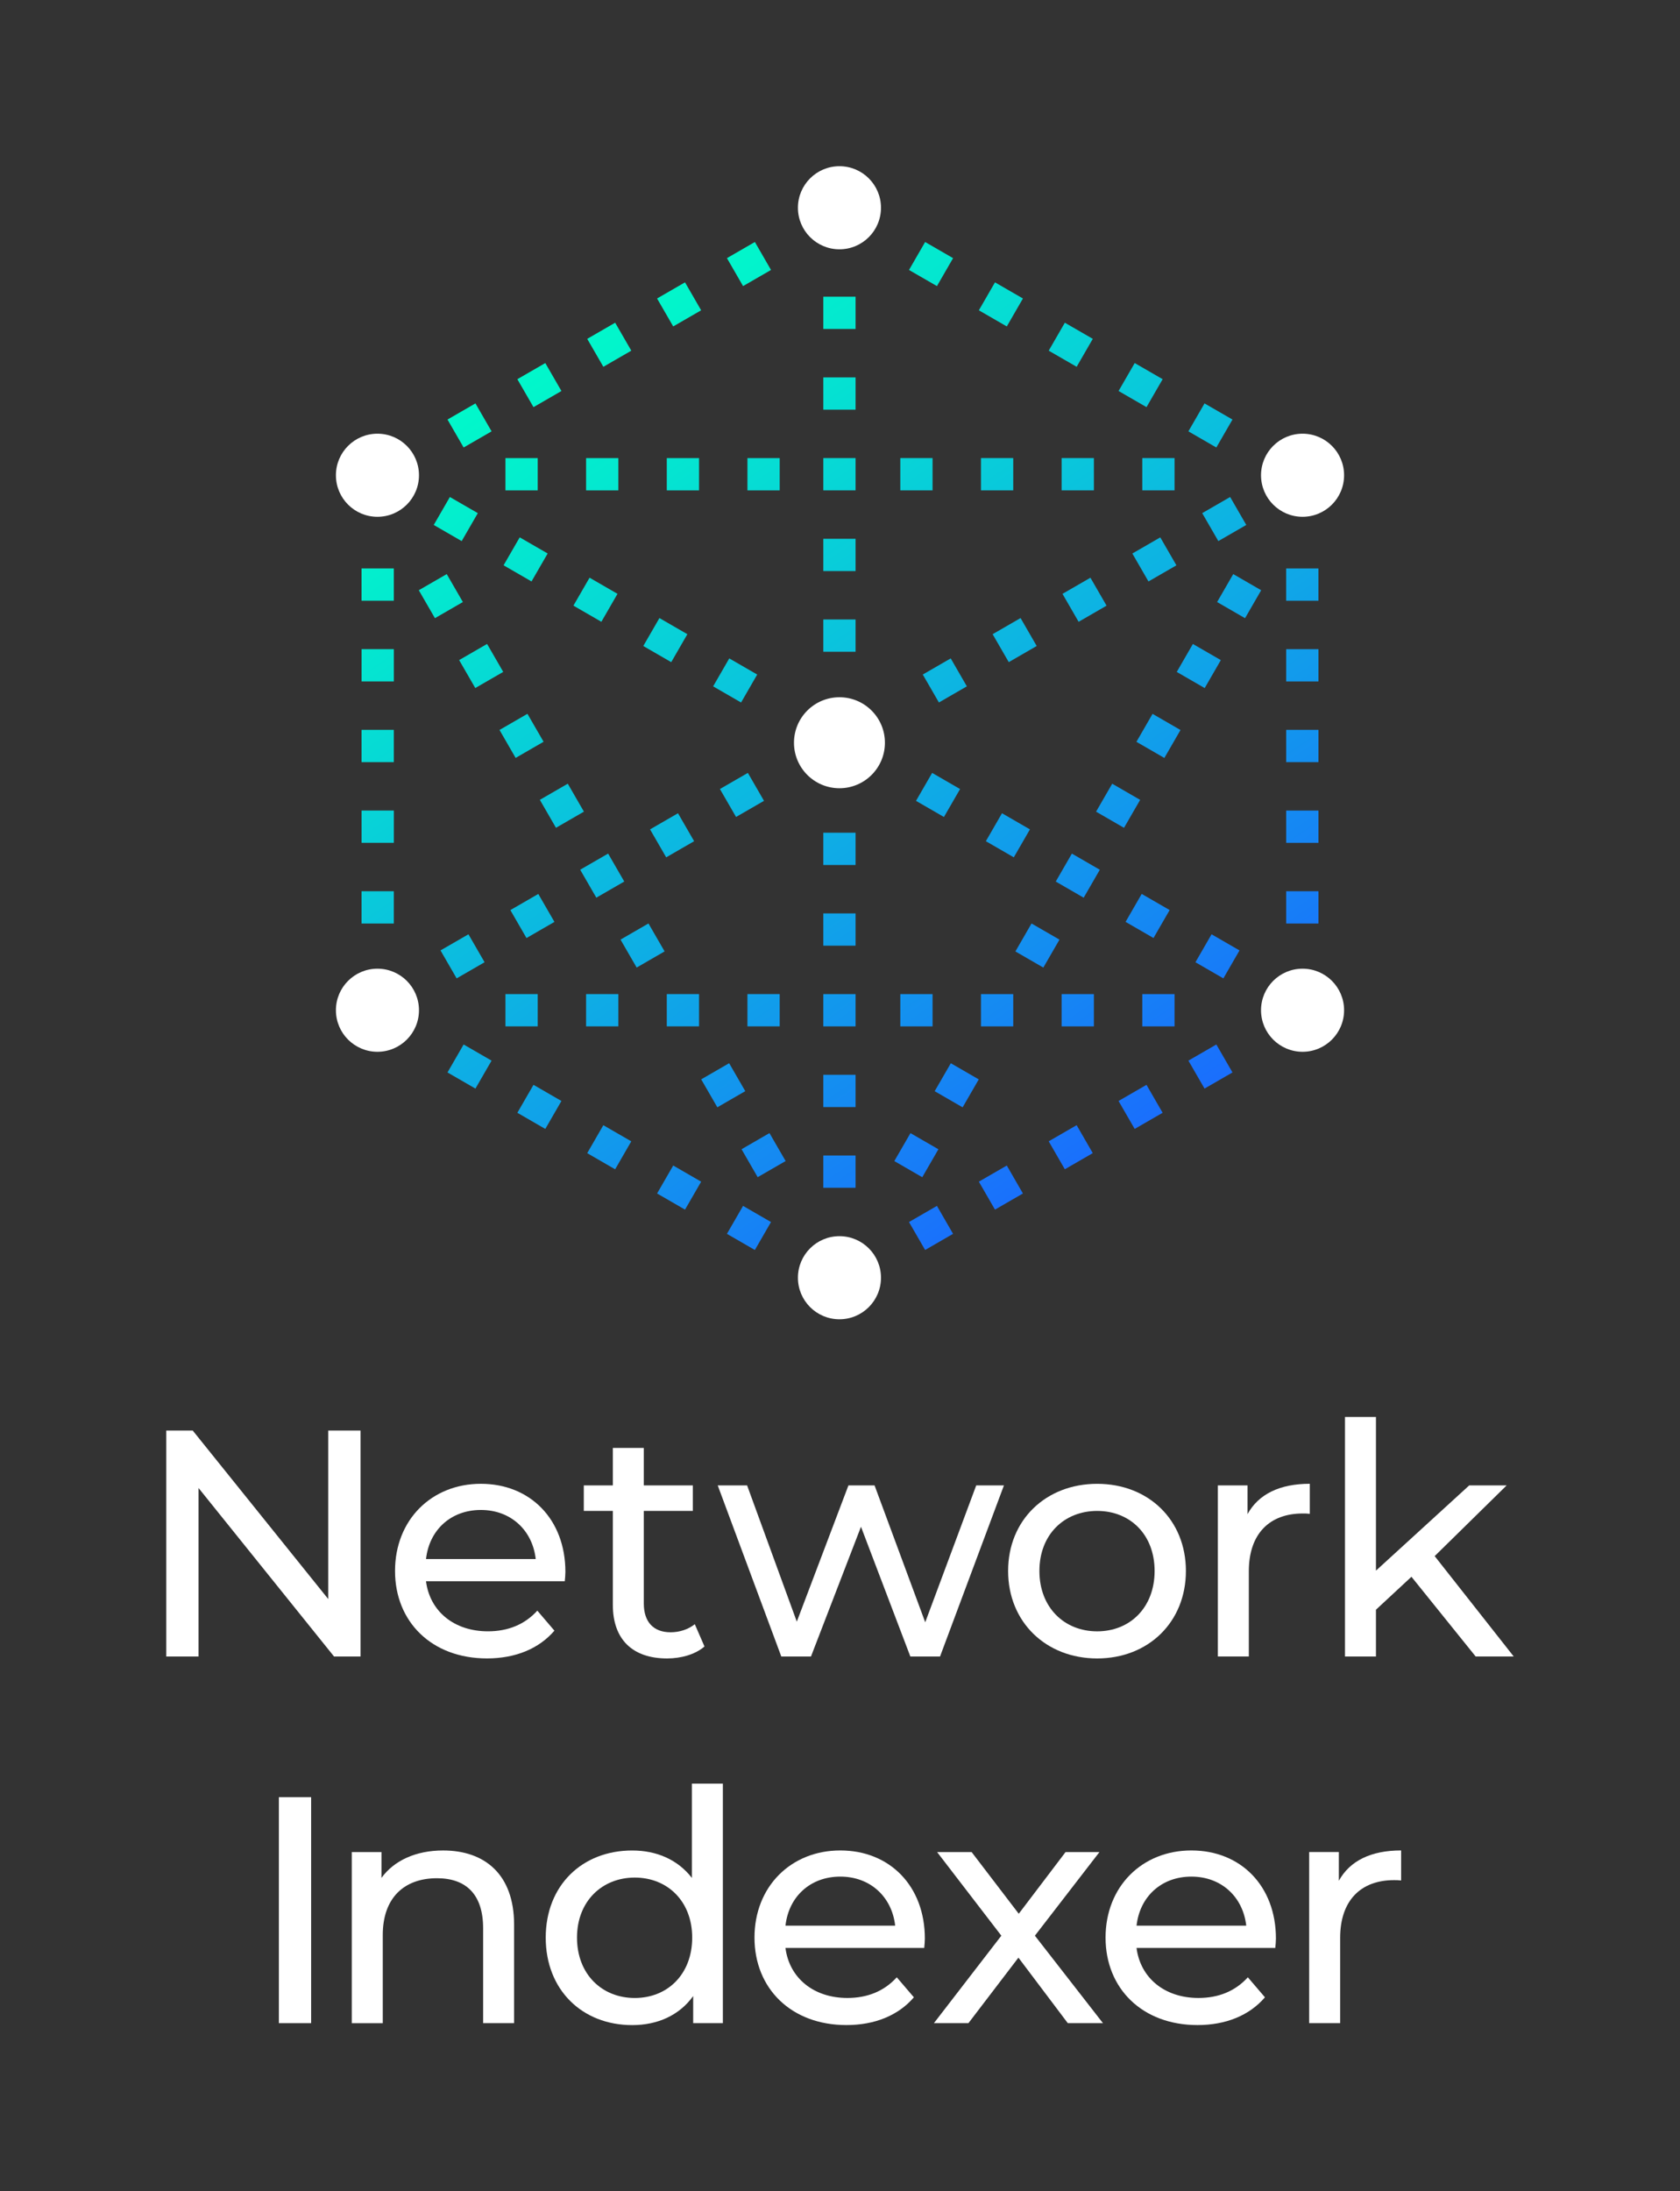 <?xml version="1.0" encoding="UTF-8"?><svg id="artwork" xmlns="http://www.w3.org/2000/svg" xmlns:xlink="http://www.w3.org/1999/xlink" viewBox="0 0 767 1000"><rect x="0" y="0" width="767" height="1000" fill="#333333" stroke="none"/><defs><style>.cls-1{fill:url(#linear-gradient);}.cls-2{fill:#fff;}.cls-3{fill:url(#linear-gradient-8);}.cls-4{fill:url(#linear-gradient-9);}.cls-5{fill:url(#linear-gradient-3);}.cls-6{fill:url(#linear-gradient-4);}.cls-7{fill:url(#linear-gradient-2);}.cls-8{fill:url(#linear-gradient-6);}.cls-9{fill:url(#linear-gradient-7);}.cls-10{fill:url(#linear-gradient-5);}.cls-11{fill:url(#linear-gradient-59);}.cls-12{fill:url(#linear-gradient-57);}.cls-13{fill:url(#linear-gradient-58);}.cls-14{fill:url(#linear-gradient-55);}.cls-15{fill:url(#linear-gradient-56);}.cls-16{fill:url(#linear-gradient-53);}.cls-17{fill:url(#linear-gradient-54);}.cls-18{fill:url(#linear-gradient-51);}.cls-19{fill:url(#linear-gradient-52);}.cls-20{fill:url(#linear-gradient-50);}.cls-21{fill:url(#linear-gradient-77);}.cls-22{fill:url(#linear-gradient-78);}.cls-23{fill:url(#linear-gradient-79);}.cls-24{fill:url(#linear-gradient-74);}.cls-25{fill:url(#linear-gradient-75);}.cls-26{fill:url(#linear-gradient-76);}.cls-27{fill:url(#linear-gradient-70);}.cls-28{fill:url(#linear-gradient-71);}.cls-29{fill:url(#linear-gradient-72);}.cls-30{fill:url(#linear-gradient-73);}.cls-31{fill:url(#linear-gradient-68);}.cls-32{fill:url(#linear-gradient-67);}.cls-33{fill:url(#linear-gradient-69);}.cls-34{fill:url(#linear-gradient-64);}.cls-35{fill:url(#linear-gradient-63);}.cls-36{fill:url(#linear-gradient-66);}.cls-37{fill:url(#linear-gradient-65);}.cls-38{fill:url(#linear-gradient-60);}.cls-39{fill:url(#linear-gradient-62);}.cls-40{fill:url(#linear-gradient-61);}.cls-41{fill:url(#linear-gradient-90);}.cls-42{fill:url(#linear-gradient-81);}.cls-43{fill:url(#linear-gradient-80);}.cls-44{fill:url(#linear-gradient-88);}.cls-45{fill:url(#linear-gradient-89);}.cls-46{fill:url(#linear-gradient-87);}.cls-47{fill:url(#linear-gradient-86);}.cls-48{fill:url(#linear-gradient-85);}.cls-49{fill:url(#linear-gradient-84);}.cls-50{fill:url(#linear-gradient-83);}.cls-51{fill:url(#linear-gradient-82);}.cls-52{fill:url(#linear-gradient-41);}.cls-53{fill:url(#linear-gradient-40);}.cls-54{fill:url(#linear-gradient-43);}.cls-55{fill:url(#linear-gradient-42);}.cls-56{fill:url(#linear-gradient-45);}.cls-57{fill:url(#linear-gradient-46);}.cls-58{fill:url(#linear-gradient-44);}.cls-59{fill:url(#linear-gradient-49);}.cls-60{fill:url(#linear-gradient-47);}.cls-61{fill:url(#linear-gradient-48);}.cls-62{fill:url(#linear-gradient-14);}.cls-63{fill:url(#linear-gradient-18);}.cls-64{fill:url(#linear-gradient-22);}.cls-65{fill:url(#linear-gradient-20);}.cls-66{fill:url(#linear-gradient-21);}.cls-67{fill:url(#linear-gradient-23);}.cls-68{fill:url(#linear-gradient-15);}.cls-69{fill:url(#linear-gradient-19);}.cls-70{fill:url(#linear-gradient-16);}.cls-71{fill:url(#linear-gradient-17);}.cls-72{fill:url(#linear-gradient-13);}.cls-73{fill:url(#linear-gradient-12);}.cls-74{fill:url(#linear-gradient-10);}.cls-75{fill:url(#linear-gradient-11);}.cls-76{fill:url(#linear-gradient-27);}.cls-77{fill:url(#linear-gradient-24);}.cls-78{fill:url(#linear-gradient-26);}.cls-79{fill:url(#linear-gradient-38);}.cls-80{fill:url(#linear-gradient-35);}.cls-81{fill:url(#linear-gradient-37);}.cls-82{fill:url(#linear-gradient-34);}.cls-83{fill:url(#linear-gradient-39);}.cls-84{fill:url(#linear-gradient-36);}.cls-85{fill:url(#linear-gradient-25);}.cls-86{fill:url(#linear-gradient-28);}.cls-87{fill:url(#linear-gradient-29);}.cls-88{fill:url(#linear-gradient-33);}.cls-89{fill:url(#linear-gradient-30);}.cls-90{fill:url(#linear-gradient-32);}.cls-91{fill:url(#linear-gradient-31);}</style><linearGradient id="linear-gradient" x1="425.83" y1="12.82" x2="698.06" y2="422.56" gradientTransform="translate(327.78 861.34) rotate(-90)" gradientUnits="userSpaceOnUse"><stop offset="0" stop-color="#00ffc8"/><stop offset=".19" stop-color="#04e7d0"/><stop offset=".59" stop-color="#0faae6"/><stop offset="1" stop-color="#1b68ff"/></linearGradient><linearGradient id="linear-gradient-2" x1="408.86" y1="24.1" x2="681.08" y2="433.83" gradientTransform="translate(290.95 898.17) rotate(-90)" xlink:href="#linear-gradient"/><linearGradient id="linear-gradient-3" x1="391.88" y1="35.37" x2="664.11" y2="445.11" gradientTransform="translate(254.13 935) rotate(-90)" xlink:href="#linear-gradient"/><linearGradient id="linear-gradient-4" x1="374.91" y1="46.65" x2="647.13" y2="456.39" gradientTransform="translate(217.3 971.82) rotate(-90)" xlink:href="#linear-gradient"/><linearGradient id="linear-gradient-5" x1="357.94" y1="57.93" x2="630.16" y2="467.67" gradientTransform="translate(180.48 1008.65) rotate(-90)" xlink:href="#linear-gradient"/><linearGradient id="linear-gradient-6" x1="172.92" y1="180.85" x2="445.14" y2="590.59" gradientTransform="translate(337.13 -137.46) rotate(30)" xlink:href="#linear-gradient"/><linearGradient id="linear-gradient-7" x1="203.53" y1="160.51" x2="475.75" y2="570.25" gradientTransform="translate(332.2 -155.87) rotate(30)" xlink:href="#linear-gradient"/><linearGradient id="linear-gradient-8" x1="234.14" y1="140.17" x2="506.37" y2="549.91" gradientTransform="translate(327.26 -174.28) rotate(30)" xlink:href="#linear-gradient"/><linearGradient id="linear-gradient-9" x1="264.76" y1="119.84" x2="536.98" y2="529.57" gradientTransform="translate(322.33 -192.69) rotate(30)" xlink:href="#linear-gradient"/><linearGradient id="linear-gradient-10" x1="295.37" y1="99.5" x2="567.59" y2="509.24" gradientTransform="translate(317.4 -211.11) rotate(30)" xlink:href="#linear-gradient"/><linearGradient id="linear-gradient-11" x1="375.66" y1="46.15" x2="647.89" y2="455.89" gradientTransform="translate(-3.3 228.67) rotate(-30)" xlink:href="#linear-gradient"/><linearGradient id="linear-gradient-12" x1="389.3" y1="37.09" x2="661.53" y2="446.83" gradientTransform="translate(-8.24 247.09) rotate(-30)" xlink:href="#linear-gradient"/><linearGradient id="linear-gradient-13" x1="402.94" y1="28.03" x2="675.16" y2="437.77" gradientTransform="translate(-13.17 265.5) rotate(-30)" xlink:href="#linear-gradient"/><linearGradient id="linear-gradient-14" x1="416.58" y1="18.97" x2="688.8" y2="428.7" gradientTransform="translate(-18.1 283.91) rotate(-30)" xlink:href="#linear-gradient"/><linearGradient id="linear-gradient-15" x1="430.22" y1="9.91" x2="702.44" y2="419.64" gradientTransform="translate(-23.04 302.33) rotate(-30)" xlink:href="#linear-gradient"/><linearGradient id="linear-gradient-16" x1="132.98" y1="207.39" x2="405.2" y2="617.13" gradientTransform="translate(-94.34 439.22) rotate(-90)" xlink:href="#linear-gradient"/><linearGradient id="linear-gradient-17" x1="116" y1="218.66" x2="388.23" y2="628.4" gradientTransform="translate(-131.17 476.05) rotate(-90)" xlink:href="#linear-gradient"/><linearGradient id="linear-gradient-18" x1="99.03" y1="229.94" x2="371.25" y2="639.68" gradientTransform="translate(-168 512.87) rotate(-90)" xlink:href="#linear-gradient"/><linearGradient id="linear-gradient-19" x1="82.06" y1="241.22" x2="354.28" y2="650.96" gradientTransform="translate(-204.82 549.7) rotate(-90)" xlink:href="#linear-gradient"/><linearGradient id="linear-gradient-20" x1="65.08" y1="252.5" x2="337.31" y2="662.24" gradientTransform="translate(-241.65 586.52) rotate(-90)" xlink:href="#linear-gradient"/><linearGradient id="linear-gradient-21" x1="115.25" y1="219.16" x2="387.47" y2="628.9" gradientTransform="translate(918.25 874.69) rotate(150)" xlink:href="#linear-gradient"/><linearGradient id="linear-gradient-22" x1="101.61" y1="228.23" x2="373.84" y2="637.96" gradientTransform="translate(849.53 856.27) rotate(150)" xlink:href="#linear-gradient"/><linearGradient id="linear-gradient-23" x1="87.97" y1="237.29" x2="360.2" y2="647.03" gradientTransform="translate(780.81 837.86) rotate(150)" xlink:href="#linear-gradient"/><linearGradient id="linear-gradient-24" x1="74.33" y1="246.35" x2="346.56" y2="656.09" gradientTransform="translate(712.1 819.45) rotate(150)" xlink:href="#linear-gradient"/><linearGradient id="linear-gradient-25" x1="60.7" y1="255.41" x2="332.92" y2="665.15" gradientTransform="translate(643.38 801.04) rotate(150)" xlink:href="#linear-gradient"/><linearGradient id="linear-gradient-26" x1="318" y1="84.46" x2="590.22" y2="494.2" gradientTransform="translate(577.82 395.83) rotate(-150)" xlink:href="#linear-gradient"/><linearGradient id="linear-gradient-27" x1="287.38" y1="104.8" x2="559.61" y2="514.54" gradientTransform="translate(509.1 414.24) rotate(-150)" xlink:href="#linear-gradient"/><linearGradient id="linear-gradient-28" x1="256.77" y1="125.14" x2="528.99" y2="534.88" gradientTransform="translate(440.38 432.65) rotate(-150)" xlink:href="#linear-gradient"/><linearGradient id="linear-gradient-29" x1="226.16" y1="145.48" x2="498.38" y2="555.22" gradientTransform="translate(371.66 451.07) rotate(-150)" xlink:href="#linear-gradient"/><linearGradient id="linear-gradient-30" x1="195.55" y1="165.82" x2="467.77" y2="575.56" gradientTransform="translate(302.94 469.48) rotate(-150)" xlink:href="#linear-gradient"/><linearGradient id="linear-gradient-31" x1="326.83" y1="78.59" x2="599.05" y2="488.33" gradientTransform="matrix(1, 0, 0, 1, 0, 0)" xlink:href="#linear-gradient"/><linearGradient id="linear-gradient-32" x1="352.38" y1="61.62" x2="624.6" y2="471.36" gradientTransform="matrix(1, 0, 0, 1, 0, 0)" xlink:href="#linear-gradient"/><linearGradient id="linear-gradient-33" x1="377.93" y1="44.65" x2="650.15" y2="454.39" gradientTransform="matrix(1, 0, 0, 1, 0, 0)" xlink:href="#linear-gradient"/><linearGradient id="linear-gradient-34" x1="403.47" y1="27.67" x2="675.7" y2="437.41" gradientTransform="matrix(1, 0, 0, 1, 0, 0)" xlink:href="#linear-gradient"/><linearGradient id="linear-gradient-35" x1="214.08" y1="153.5" x2="486.31" y2="563.24" gradientTransform="matrix(1, 0, 0, 1, 0, 0)" xlink:href="#linear-gradient"/><linearGradient id="linear-gradient-36" x1="239.63" y1="136.53" x2="511.86" y2="546.27" gradientTransform="matrix(1, 0, 0, 1, 0, 0)" xlink:href="#linear-gradient"/><linearGradient id="linear-gradient-37" x1="265.18" y1="119.55" x2="537.4" y2="529.29" gradientTransform="matrix(1, 0, 0, 1, 0, 0)" xlink:href="#linear-gradient"/><linearGradient id="linear-gradient-38" x1="290.73" y1="102.58" x2="562.95" y2="512.32" gradientTransform="matrix(1, 0, 0, 1, 0, 0)" xlink:href="#linear-gradient"/><linearGradient id="linear-gradient-39" x1="336.39" y1="72.24" x2="608.61" y2="481.98" gradientTransform="translate(240.48 526.01) rotate(-90)" xlink:href="#linear-gradient"/><linearGradient id="linear-gradient-40" x1="319.42" y1="83.52" x2="591.64" y2="493.26" gradientTransform="translate(203.65 562.84) rotate(-90)" xlink:href="#linear-gradient"/><linearGradient id="linear-gradient-41" x1="302.44" y1="94.8" x2="574.67" y2="504.54" gradientTransform="translate(166.83 599.66) rotate(-90)" xlink:href="#linear-gradient"/><linearGradient id="linear-gradient-42" x1="285.47" y1="106.07" x2="557.69" y2="515.81" gradientTransform="translate(130 636.49) rotate(-90)" xlink:href="#linear-gradient"/><linearGradient id="linear-gradient-43" x1="268.49" y1="117.35" x2="540.72" y2="527.09" gradientTransform="translate(93.18 673.31) rotate(-90)" xlink:href="#linear-gradient"/><linearGradient id="linear-gradient-44" x1="223.65" y1="147.15" x2="495.87" y2="556.89" gradientTransform="translate(-4.13 770.62) rotate(-90)" xlink:href="#linear-gradient"/><linearGradient id="linear-gradient-45" x1="206.67" y1="158.43" x2="478.89" y2="568.16" gradientTransform="translate(-40.95 807.44) rotate(-90)" xlink:href="#linear-gradient"/><linearGradient id="linear-gradient-46" x1="189.7" y1="169.7" x2="461.92" y2="579.44" gradientTransform="translate(-77.78 844.27) rotate(-90)" xlink:href="#linear-gradient"/><linearGradient id="linear-gradient-47" x1="172.72" y1="180.98" x2="444.95" y2="590.72" gradientTransform="translate(-114.6 881.09) rotate(-90)" xlink:href="#linear-gradient"/><linearGradient id="linear-gradient-48" x1="155.75" y1="192.26" x2="427.97" y2="602" gradientTransform="translate(-151.43 917.92) rotate(-90)" xlink:href="#linear-gradient"/><linearGradient id="linear-gradient-49" x1="293.49" y1="100.74" x2="565.72" y2="510.48" gradientTransform="translate(392.13 1025.54) rotate(-120.01)" xlink:href="#linear-gradient"/><linearGradient id="linear-gradient-50" x1="266.02" y1="119" x2="538.24" y2="528.74" gradientTransform="translate(336.89 1057.43) rotate(-120.01)" xlink:href="#linear-gradient"/><linearGradient id="linear-gradient-51" x1="211.06" y1="155.51" x2="483.29" y2="565.25" gradientTransform="translate(226.4 1121.21) rotate(-120.01)" xlink:href="#linear-gradient"/><linearGradient id="linear-gradient-52" x1="183.59" y1="173.76" x2="455.81" y2="583.5" gradientTransform="translate(171.15 1153.09) rotate(-120.01)" xlink:href="#linear-gradient"/><linearGradient id="linear-gradient-53" x1="403.4" y1="27.72" x2="675.62" y2="437.46" gradientTransform="translate(613.11 897.99) rotate(-120.01)" xlink:href="#linear-gradient"/><linearGradient id="linear-gradient-54" x1="375.92" y1="45.98" x2="648.15" y2="455.72" gradientTransform="translate(557.87 929.87) rotate(-120.01)" xlink:href="#linear-gradient"/><linearGradient id="linear-gradient-55" x1="348.45" y1="64.23" x2="620.67" y2="473.97" gradientTransform="translate(502.62 961.76) rotate(-120.01)" xlink:href="#linear-gradient"/><linearGradient id="linear-gradient-56" x1="320.97" y1="82.49" x2="593.19" y2="492.23" gradientTransform="translate(447.38 993.65) rotate(-120.01)" xlink:href="#linear-gradient"/><linearGradient id="linear-gradient-57" x1="266.22" y1="118.86" x2="538.44" y2="528.6" gradientTransform="translate(-124.01 262.73) rotate(-30)" xlink:href="#linear-gradient"/><linearGradient id="linear-gradient-58" x1="279.86" y1="109.8" x2="552.08" y2="519.54" gradientTransform="translate(-128.94 281.15) rotate(-30)" xlink:href="#linear-gradient"/><linearGradient id="linear-gradient-59" x1="307.13" y1="91.68" x2="579.36" y2="501.42" gradientTransform="translate(-138.81 317.97) rotate(-30)" xlink:href="#linear-gradient"/><linearGradient id="linear-gradient-60" x1="320.77" y1="82.62" x2="592.99" y2="492.36" gradientTransform="translate(-143.74 336.39) rotate(-30)" xlink:href="#linear-gradient"/><linearGradient id="linear-gradient-61" x1="292.44" y1="101.44" x2="564.67" y2="511.18" gradientTransform="translate(213.05 -174.08) rotate(30)" xlink:href="#linear-gradient"/><linearGradient id="linear-gradient-62" x1="323.06" y1="81.1" x2="595.28" y2="490.84" gradientTransform="translate(208.12 -192.49) rotate(30)" xlink:href="#linear-gradient"/><linearGradient id="linear-gradient-63" x1="353.67" y1="60.76" x2="625.89" y2="470.5" gradientTransform="translate(203.18 -210.9) rotate(30)" xlink:href="#linear-gradient"/><linearGradient id="linear-gradient-64" x1="384.28" y1="40.42" x2="656.51" y2="450.16" gradientTransform="translate(198.25 -229.31) rotate(30)" xlink:href="#linear-gradient"/><linearGradient id="linear-gradient-65" x1="414.89" y1="20.09" x2="687.12" y2="429.82" gradientTransform="translate(193.32 -247.73) rotate(30)" xlink:href="#linear-gradient"/><linearGradient id="linear-gradient-66" x1="278.41" y1="110.76" x2="550.63" y2="520.5" gradientTransform="translate(697.21 432.84) rotate(180)" xlink:href="#linear-gradient"/><linearGradient id="linear-gradient-67" x1="252.86" y1="127.74" x2="525.08" y2="537.48" gradientTransform="translate(623.56 432.84) rotate(180)" xlink:href="#linear-gradient"/><linearGradient id="linear-gradient-68" x1="227.31" y1="144.71" x2="499.54" y2="554.45" gradientTransform="translate(549.9 432.84) rotate(180)" xlink:href="#linear-gradient"/><linearGradient id="linear-gradient-69" x1="201.76" y1="161.69" x2="473.99" y2="571.42" gradientTransform="translate(476.25 432.84) rotate(180)" xlink:href="#linear-gradient"/><linearGradient id="linear-gradient-70" x1="165.66" y1="185.67" x2="437.89" y2="595.41" gradientTransform="translate(697.21 922.04) rotate(180)" xlink:href="#linear-gradient"/><linearGradient id="linear-gradient-71" x1="140.12" y1="202.64" x2="412.34" y2="612.38" gradientTransform="translate(623.56 922.04) rotate(180)" xlink:href="#linear-gradient"/><linearGradient id="linear-gradient-72" x1="114.57" y1="219.62" x2="386.79" y2="629.36" gradientTransform="translate(549.9 922.04) rotate(180)" xlink:href="#linear-gradient"/><linearGradient id="linear-gradient-73" x1="89.02" y1="236.59" x2="361.24" y2="646.33" gradientTransform="translate(476.25 922.04) rotate(180)" xlink:href="#linear-gradient"/><linearGradient id="linear-gradient-74" x1="142.88" y1="200.81" x2="415.1" y2="610.55" gradientTransform="translate(-208.59 437.82) rotate(-59.99)" xlink:href="#linear-gradient"/><linearGradient id="linear-gradient-75" x1="140.96" y1="202.08" x2="413.18" y2="611.82" gradientTransform="translate(-227 469.71) rotate(-59.99)" xlink:href="#linear-gradient"/><linearGradient id="linear-gradient-76" x1="137.12" y1="204.63" x2="409.34" y2="614.37" gradientTransform="translate(-263.81 533.49) rotate(-59.99)" xlink:href="#linear-gradient"/><linearGradient id="linear-gradient-77" x1="135.2" y1="205.91" x2="407.42" y2="615.65" gradientTransform="translate(-282.22 565.37) rotate(-59.99)" xlink:href="#linear-gradient"/><linearGradient id="linear-gradient-78" x1="150.56" y1="195.71" x2="422.78" y2="605.44" gradientTransform="translate(-134.97 310.27) rotate(-59.99)" xlink:href="#linear-gradient"/><linearGradient id="linear-gradient-79" x1="148.64" y1="196.98" x2="420.86" y2="606.72" gradientTransform="translate(-153.37 342.16) rotate(-59.99)" xlink:href="#linear-gradient"/><linearGradient id="linear-gradient-80" x1="146.72" y1="198.26" x2="418.94" y2="608" gradientTransform="translate(-171.78 374.04) rotate(-59.99)" xlink:href="#linear-gradient"/><linearGradient id="linear-gradient-81" x1="144.8" y1="199.53" x2="417.02" y2="609.27" gradientTransform="translate(-190.19 405.93) rotate(-59.99)" xlink:href="#linear-gradient"/><linearGradient id="linear-gradient-82" x1="204.11" y1="160.13" x2="476.33" y2="569.87" gradientTransform="translate(450.7 846.31) rotate(-150)" xlink:href="#linear-gradient"/><linearGradient id="linear-gradient-83" x1="173.49" y1="180.47" x2="445.72" y2="590.21" gradientTransform="translate(381.99 864.72) rotate(-150)" xlink:href="#linear-gradient"/><linearGradient id="linear-gradient-84" x1="112.27" y1="221.15" x2="384.49" y2="630.88" gradientTransform="translate(244.55 901.55) rotate(-150)" xlink:href="#linear-gradient"/><linearGradient id="linear-gradient-85" x1="81.65" y1="241.48" x2="353.88" y2="651.22" gradientTransform="translate(175.83 919.96) rotate(-150)" xlink:href="#linear-gradient"/><linearGradient id="linear-gradient-86" x1="226.05" y1="145.55" x2="498.27" y2="555.29" gradientTransform="translate(781.58 411.62) rotate(150)" xlink:href="#linear-gradient"/><linearGradient id="linear-gradient-87" x1="212.41" y1="154.62" x2="484.63" y2="564.35" gradientTransform="translate(712.87 393.2) rotate(150)" xlink:href="#linear-gradient"/><linearGradient id="linear-gradient-88" x1="198.77" y1="163.68" x2="470.99" y2="573.41" gradientTransform="translate(644.15 374.79) rotate(150)" xlink:href="#linear-gradient"/><linearGradient id="linear-gradient-89" x1="185.13" y1="172.74" x2="457.35" y2="582.48" gradientTransform="translate(575.43 356.38) rotate(150)" xlink:href="#linear-gradient"/><linearGradient id="linear-gradient-90" x1="171.49" y1="181.8" x2="443.71" y2="591.54" gradientTransform="translate(506.71 337.96) rotate(150)" xlink:href="#linear-gradient"/></defs><g><g><path class="cls-2" d="M164.59,652.83v103.12h-12.08l-61.87-76.9v76.9h-14.73v-103.12h12.08l61.87,76.9v-76.9h14.73Z"/><path class="cls-2" d="M257.84,721.62h-63.35c1.77,13.7,12.82,22.83,28.28,22.83,9.13,0,16.79-3.09,22.54-9.43l7.81,9.13c-7.07,8.25-17.82,12.67-30.79,12.67-25.19,0-41.98-16.65-41.98-39.92s16.65-39.77,39.18-39.77,38.6,16.2,38.6,40.22c0,1.18-.15,2.95-.29,4.27Zm-63.35-10.16h50.09c-1.47-13.11-11.34-22.39-25.04-22.39s-23.57,9.13-25.04,22.39Z"/><path class="cls-2" d="M321.63,751.38c-4.27,3.68-10.75,5.45-17.09,5.45-15.76,0-24.75-8.69-24.75-24.46v-42.87h-13.26v-11.64h13.26v-17.09h14.14v17.09h22.39v11.64h-22.39v42.28c0,8.4,4.42,13.11,12.23,13.11,4.12,0,8.1-1.33,11.05-3.68l4.42,10.16Z"/><path class="cls-2" d="M458.34,677.87l-29.17,78.08h-13.55l-22.54-59.22-22.83,59.22h-13.55l-29.02-78.08h13.41l22.69,62.17,23.57-62.17h11.93l23.13,62.46,23.28-62.46h12.67Z"/><path class="cls-2" d="M460.25,716.91c0-23.28,17.24-39.77,40.66-39.77s40.51,16.5,40.51,39.77-17.09,39.92-40.51,39.92-40.66-16.65-40.66-39.92Zm66.88,0c0-16.65-11.2-27.4-26.22-27.4s-26.37,10.75-26.37,27.4,11.34,27.55,26.37,27.55,26.22-10.9,26.22-27.55Z"/><path class="cls-2" d="M597.99,677.13v13.7c-1.18-.15-2.21-.15-3.24-.15-15.17,0-24.6,9.28-24.6,26.37v38.89h-14.14v-78.08h13.55v13.11c5.01-9.13,14.73-13.85,28.43-13.85Z"/><path class="cls-2" d="M644.39,719.56l-16.2,15.03v21.36h-14.14v-109.31h14.14v70.12l42.57-38.89h17.09l-32.85,32.26,36.09,45.81h-17.38l-29.32-36.39Z"/></g><g><path class="cls-2" d="M127.32,820.15h14.73v103.12h-14.73v-103.12Z"/><path class="cls-2" d="M234.71,878.34v44.93h-14.14v-43.31c0-15.32-7.66-22.83-21.07-22.83-15.03,0-24.75,8.99-24.75,25.93v40.22h-14.14v-78.08h13.55v11.78c5.75-7.95,15.76-12.52,28.14-12.52,19,0,32.41,10.9,32.41,33.88Z"/><path class="cls-2" d="M330.02,813.96v109.31h-13.55v-12.37c-6.34,8.84-16.35,13.26-27.84,13.26-22.83,0-39.48-16.06-39.48-39.92s16.65-39.77,39.48-39.77c11.05,0,20.77,4.12,27.25,12.52v-43.02h14.14Zm-14,70.27c0-16.65-11.34-27.4-26.22-27.4s-26.37,10.75-26.37,27.4,11.34,27.55,26.37,27.55,26.22-10.9,26.22-27.55Z"/><path class="cls-2" d="M421.95,888.94h-63.35c1.77,13.7,12.82,22.83,28.28,22.83,9.13,0,16.79-3.09,22.54-9.43l7.81,9.13c-7.07,8.25-17.82,12.67-30.79,12.67-25.19,0-41.98-16.65-41.98-39.92s16.65-39.77,39.18-39.77,38.6,16.2,38.6,40.22c0,1.18-.15,2.95-.29,4.27Zm-63.35-10.16h50.09c-1.47-13.11-11.34-22.39-25.04-22.39s-23.57,9.13-25.04,22.39Z"/><path class="cls-2" d="M487.5,923.27l-22.54-29.9-22.83,29.9h-15.76l30.79-39.92-29.32-38.15h15.76l21.51,28.14,21.36-28.14h15.47l-29.46,38.15,31.08,39.92h-16.06Z"/><path class="cls-2" d="M582.23,888.94h-63.35c1.77,13.7,12.82,22.83,28.28,22.83,9.13,0,16.79-3.09,22.54-9.43l7.81,9.13c-7.07,8.25-17.82,12.67-30.79,12.67-25.19,0-41.98-16.65-41.98-39.92s16.65-39.77,39.18-39.77,38.6,16.2,38.6,40.22c0,1.18-.15,2.95-.29,4.27Zm-63.35-10.16h50.09c-1.47-13.11-11.34-22.39-25.04-22.39s-23.57,9.13-25.04,22.39Z"/><path class="cls-2" d="M639.68,844.45v13.7c-1.18-.15-2.21-.15-3.24-.15-15.17,0-24.6,9.28-24.6,26.37v38.89h-14.14v-78.08h13.55v13.11c5.01-9.13,14.73-13.85,28.43-13.85Z"/></g></g><g><g><rect class="cls-1" x="587.2" y="259.42" width="14.73" height="14.73" transform="translate(861.34 -327.78) rotate(90)"/><rect class="cls-7" x="587.2" y="296.24" width="14.73" height="14.73" transform="translate(898.17 -290.95) rotate(90)"/><rect class="cls-5" x="587.2" y="333.07" width="14.73" height="14.73" transform="translate(935 -254.13) rotate(90)"/><rect class="cls-6" x="587.2" y="369.89" width="14.73" height="14.73" transform="translate(971.82 -217.3) rotate(90)"/><rect class="cls-10" x="587.2" y="406.72" width="14.73" height="14.73" transform="translate(1008.65 -180.48) rotate(90)"/><rect class="cls-8" x="417.7" y="553" width="14.73" height="14.73" transform="translate(-223.24 287.61) rotate(-30)"/><rect class="cls-9" x="449.59" y="534.59" width="14.73" height="14.73" transform="translate(-209.76 301.08) rotate(-30)"/><rect class="cls-3" x="481.48" y="516.17" width="14.73" height="14.73" transform="translate(-196.28 314.56) rotate(-30)"/><rect class="cls-4" x="513.37" y="497.76" width="14.73" height="14.73" transform="translate(-182.8 328.04) rotate(-30)"/><rect class="cls-74" x="545.26" y="479.35" width="14.73" height="14.73" transform="translate(-169.32 341.52) rotate(-30)"/><rect class="cls-75" x="417.7" y="113.14" width="14.73" height="14.73" transform="translate(117.2 -196.39) rotate(30)"/><rect class="cls-73" x="449.59" y="131.55" width="14.73" height="14.73" transform="translate(130.68 -209.87) rotate(30)"/><rect class="cls-72" x="481.48" y="149.96" width="14.73" height="14.73" transform="translate(144.16 -223.34) rotate(30)"/><rect class="cls-62" x="513.37" y="168.37" width="14.73" height="14.73" transform="translate(157.64 -236.82) rotate(30)"/><rect class="cls-68" x="545.26" y="186.79" width="14.73" height="14.73" transform="translate(171.11 -250.3) rotate(30)"/><rect class="cls-70" x="165.07" y="259.42" width="14.73" height="14.73" transform="translate(439.22 94.34) rotate(90)"/><rect class="cls-71" x="165.07" y="296.24" width="14.73" height="14.73" transform="translate(476.05 131.17) rotate(90)"/><rect class="cls-63" x="165.07" y="333.07" width="14.73" height="14.73" transform="translate(512.87 168) rotate(90)"/><rect class="cls-69" x="165.07" y="369.89" width="14.73" height="14.73" transform="translate(549.7 204.82) rotate(90)"/><rect class="cls-65" x="165.07" y="406.72" width="14.73" height="14.73" transform="translate(586.52 241.65) rotate(90)"/><rect class="cls-66" x="334.57" y="553" width="14.73" height="14.73" transform="translate(357.88 1216.63) rotate(-150)"/><rect class="cls-64" x="302.68" y="534.59" width="14.73" height="14.73" transform="translate(307.58 1166.32) rotate(-150)"/><rect class="cls-67" x="270.79" y="516.17" width="14.73" height="14.73" transform="translate(257.27 1116.02) rotate(-150)"/><rect class="cls-77" x="238.9" y="497.76" width="14.73" height="14.73" transform="translate(206.97 1065.71) rotate(-150)"/><rect class="cls-85" x="207.01" y="479.35" width="14.73" height="14.73" transform="translate(156.66 1015.41) rotate(-150)"/><rect class="cls-78" x="334.57" y="113.14" width="14.73" height="14.73" transform="translate(698.32 53.89) rotate(150)"/><rect class="cls-76" x="302.68" y="131.55" width="14.73" height="14.73" transform="translate(648.01 104.19) rotate(150)"/><rect class="cls-86" x="270.79" y="149.96" width="14.73" height="14.73" transform="translate(597.71 154.5) rotate(150)"/><rect class="cls-87" x="238.9" y="168.37" width="14.73" height="14.73" transform="translate(547.4 204.8) rotate(150)"/><rect class="cls-89" x="207.01" y="186.79" width="14.73" height="14.73" transform="translate(497.1 255.11) rotate(150)"/></g><g><rect class="cls-91" x="411.03" y="209.05" width="14.73" height="14.73"/><rect class="cls-90" x="447.86" y="209.05" width="14.73" height="14.73"/><rect class="cls-88" x="484.68" y="209.05" width="14.73" height="14.73"/><rect class="cls-82" x="521.51" y="209.05" width="14.73" height="14.73"/><rect class="cls-80" x="411.03" y="453.66" width="14.73" height="14.73"/><rect class="cls-84" x="447.86" y="453.66" width="14.73" height="14.73"/><rect class="cls-81" x="484.68" y="453.66" width="14.73" height="14.73"/><rect class="cls-79" x="521.51" y="453.66" width="14.73" height="14.73"/><rect class="cls-83" x="375.88" y="135.4" width="14.73" height="14.73" transform="translate(526.01 -240.48) rotate(90)"/><rect class="cls-53" x="375.88" y="172.23" width="14.73" height="14.73" transform="translate(562.84 -203.65) rotate(90)"/><rect class="cls-52" x="375.88" y="209.05" width="14.73" height="14.73" transform="translate(599.66 -166.83) rotate(90)"/><rect class="cls-55" x="375.88" y="245.88" width="14.73" height="14.73" transform="translate(636.49 -130) rotate(90)"/><rect class="cls-54" x="375.88" y="282.7" width="14.73" height="14.73" transform="translate(673.31 -93.18) rotate(90)"/><rect class="cls-58" x="375.88" y="380.01" width="14.73" height="14.73" transform="translate(770.62 4.13) rotate(90)"/><rect class="cls-56" x="375.88" y="416.83" width="14.73" height="14.73" transform="translate(807.44 40.95) rotate(90)"/><rect class="cls-57" x="375.88" y="453.66" width="14.73" height="14.73" transform="translate(844.27 77.78) rotate(90)"/><rect class="cls-60" x="375.88" y="490.48" width="14.73" height="14.73" transform="translate(881.09 114.6) rotate(90)"/><rect class="cls-61" x="375.88" y="527.31" width="14.73" height="14.73" transform="translate(917.92 151.43) rotate(90)"/><rect class="cls-59" x="484.68" y="392.23" width="14.73" height="14.73" transform="translate(1084.18 173.38) rotate(120.01)"/><rect class="cls-20" x="466.26" y="424.12" width="14.73" height="14.73" transform="translate(1084.16 237.17) rotate(120.01)"/><rect class="cls-18" x="429.43" y="487.9" width="14.73" height="14.73" transform="translate(1084.12 364.74) rotate(120.01)"/><rect class="cls-19" x="411.01" y="519.79" width="14.73" height="14.73" transform="translate(1084.1 428.53) rotate(120.01)"/><rect class="cls-16" x="558.36" y="264.68" width="14.73" height="14.73" transform="translate(1084.25 -81.77) rotate(120.01)"/><rect class="cls-17" x="539.94" y="296.57" width="14.73" height="14.73" transform="translate(1084.23 -17.98) rotate(120.01)"/><rect class="cls-14" x="521.52" y="328.45" width="14.73" height="14.73" transform="translate(1084.21 45.81) rotate(120.01)"/><rect class="cls-15" x="503.1" y="360.34" width="14.73" height="14.73" transform="translate(1084.19 109.59) rotate(120.01)"/><rect class="cls-12" x="420.9" y="355.41" width="14.73" height="14.73" transform="translate(238.76 -165.53) rotate(30)"/><rect class="cls-13" x="452.79" y="373.82" width="14.73" height="14.73" transform="translate(252.24 -179.01) rotate(30)"/><rect class="cls-11" x="516.57" y="410.64" width="14.73" height="14.73" transform="translate(279.2 -205.97) rotate(30)"/><rect class="cls-38" x="548.47" y="429.06" width="14.73" height="14.73" transform="translate(292.68 -219.45) rotate(30)"/><rect class="cls-40" x="423.99" y="303.15" width="14.73" height="14.73" transform="translate(-97.47 257.28) rotate(-30)"/><rect class="cls-39" x="455.88" y="284.74" width="14.73" height="14.73" transform="translate(-83.99 270.76) rotate(-30)"/><rect class="cls-35" x="487.77" y="266.33" width="14.73" height="14.73" transform="translate(-70.51 284.24) rotate(-30)"/><rect class="cls-34" x="519.66" y="247.92" width="14.73" height="14.73" transform="translate(-57.03 297.72) rotate(-30)"/><rect class="cls-37" x="551.56" y="229.5" width="14.73" height="14.73" transform="translate(-43.55 311.2) rotate(-30)"/><rect class="cls-36" x="341.24" y="209.05" width="14.73" height="14.73" transform="translate(697.21 432.84) rotate(-180)"/><rect class="cls-32" x="304.41" y="209.05" width="14.73" height="14.73" transform="translate(623.56 432.84) rotate(-180)"/><rect class="cls-31" x="267.59" y="209.05" width="14.73" height="14.73" transform="translate(549.9 432.84) rotate(-180)"/><rect class="cls-33" x="230.76" y="209.05" width="14.73" height="14.73" transform="translate(476.25 432.84) rotate(-180)"/><rect class="cls-27" x="341.24" y="453.66" width="14.73" height="14.73" transform="translate(697.21 922.04) rotate(-180)"/><rect class="cls-28" x="304.41" y="453.66" width="14.73" height="14.73" transform="translate(623.56 922.04) rotate(-180)"/><rect class="cls-29" x="267.59" y="453.66" width="14.73" height="14.73" transform="translate(549.9 922.04) rotate(-180)"/><rect class="cls-30" x="230.76" y="453.66" width="14.73" height="14.73" transform="translate(476.25 922.04) rotate(-180)"/><rect class="cls-24" x="267.59" y="392.23" width="14.73" height="14.73" transform="translate(483.45 -38.36) rotate(59.99)"/><rect class="cls-25" x="286.01" y="424.12" width="14.73" height="14.73" transform="translate(520.27 -38.37) rotate(59.99)"/><rect class="cls-26" x="322.84" y="487.9" width="14.73" height="14.73" transform="translate(593.91 -38.39) rotate(59.99)"/><rect class="cls-21" x="341.26" y="519.79" width="14.73" height="14.73" transform="translate(630.73 -38.4) rotate(59.99)"/><rect class="cls-22" x="193.91" y="264.68" width="14.73" height="14.73" transform="translate(336.17 -38.31) rotate(59.99)"/><rect class="cls-23" x="212.33" y="296.57" width="14.73" height="14.73" transform="translate(372.99 -38.33) rotate(59.99)"/><rect class="cls-43" x="230.75" y="328.45" width="14.73" height="14.73" transform="translate(409.81 -38.34) rotate(59.99)"/><rect class="cls-42" x="249.17" y="360.34" width="14.73" height="14.73" transform="translate(446.63 -38.35) rotate(59.99)"/><rect class="cls-51" x="331.37" y="355.41" width="14.73" height="14.73" transform="translate(813.48 507.57) rotate(150)"/><rect class="cls-50" x="299.48" y="373.82" width="14.73" height="14.73" transform="translate(763.17 557.88) rotate(150)"/><rect class="cls-49" x="235.69" y="410.64" width="14.73" height="14.73" transform="translate(662.56 658.49) rotate(150)"/><rect class="cls-48" x="203.8" y="429.06" width="14.73" height="14.73" transform="translate(612.26 708.79) rotate(150)"/><rect class="cls-47" x="328.28" y="303.15" width="14.73" height="14.73" transform="translate(471.06 747.26) rotate(-150)"/><rect class="cls-46" x="296.39" y="284.74" width="14.73" height="14.73" transform="translate(420.76 696.96) rotate(-150)"/><rect class="cls-44" x="264.5" y="266.33" width="14.73" height="14.73" transform="translate(370.45 646.65) rotate(-150)"/><rect class="cls-45" x="232.61" y="247.92" width="14.73" height="14.73" transform="translate(320.15 596.35) rotate(-150)"/><rect class="cls-41" x="200.71" y="229.5" width="14.73" height="14.73" transform="translate(269.85 546.04) rotate(-150)"/></g><g><circle class="cls-2" cx="383.25" cy="94.81" r="18.96"/><circle class="cls-2" cx="383.25" cy="338.95" r="20.76"/><circle class="cls-2" cx="383.25" cy="583.09" r="18.96"/><circle class="cls-2" cx="594.68" cy="461.02" r="18.96"/><circle class="cls-2" cx="594.68" cy="216.88" r="18.96"/><circle class="cls-2" cx="172.32" cy="461.02" r="18.96"/><circle class="cls-2" cx="172.32" cy="216.88" r="18.96"/></g></g></svg>